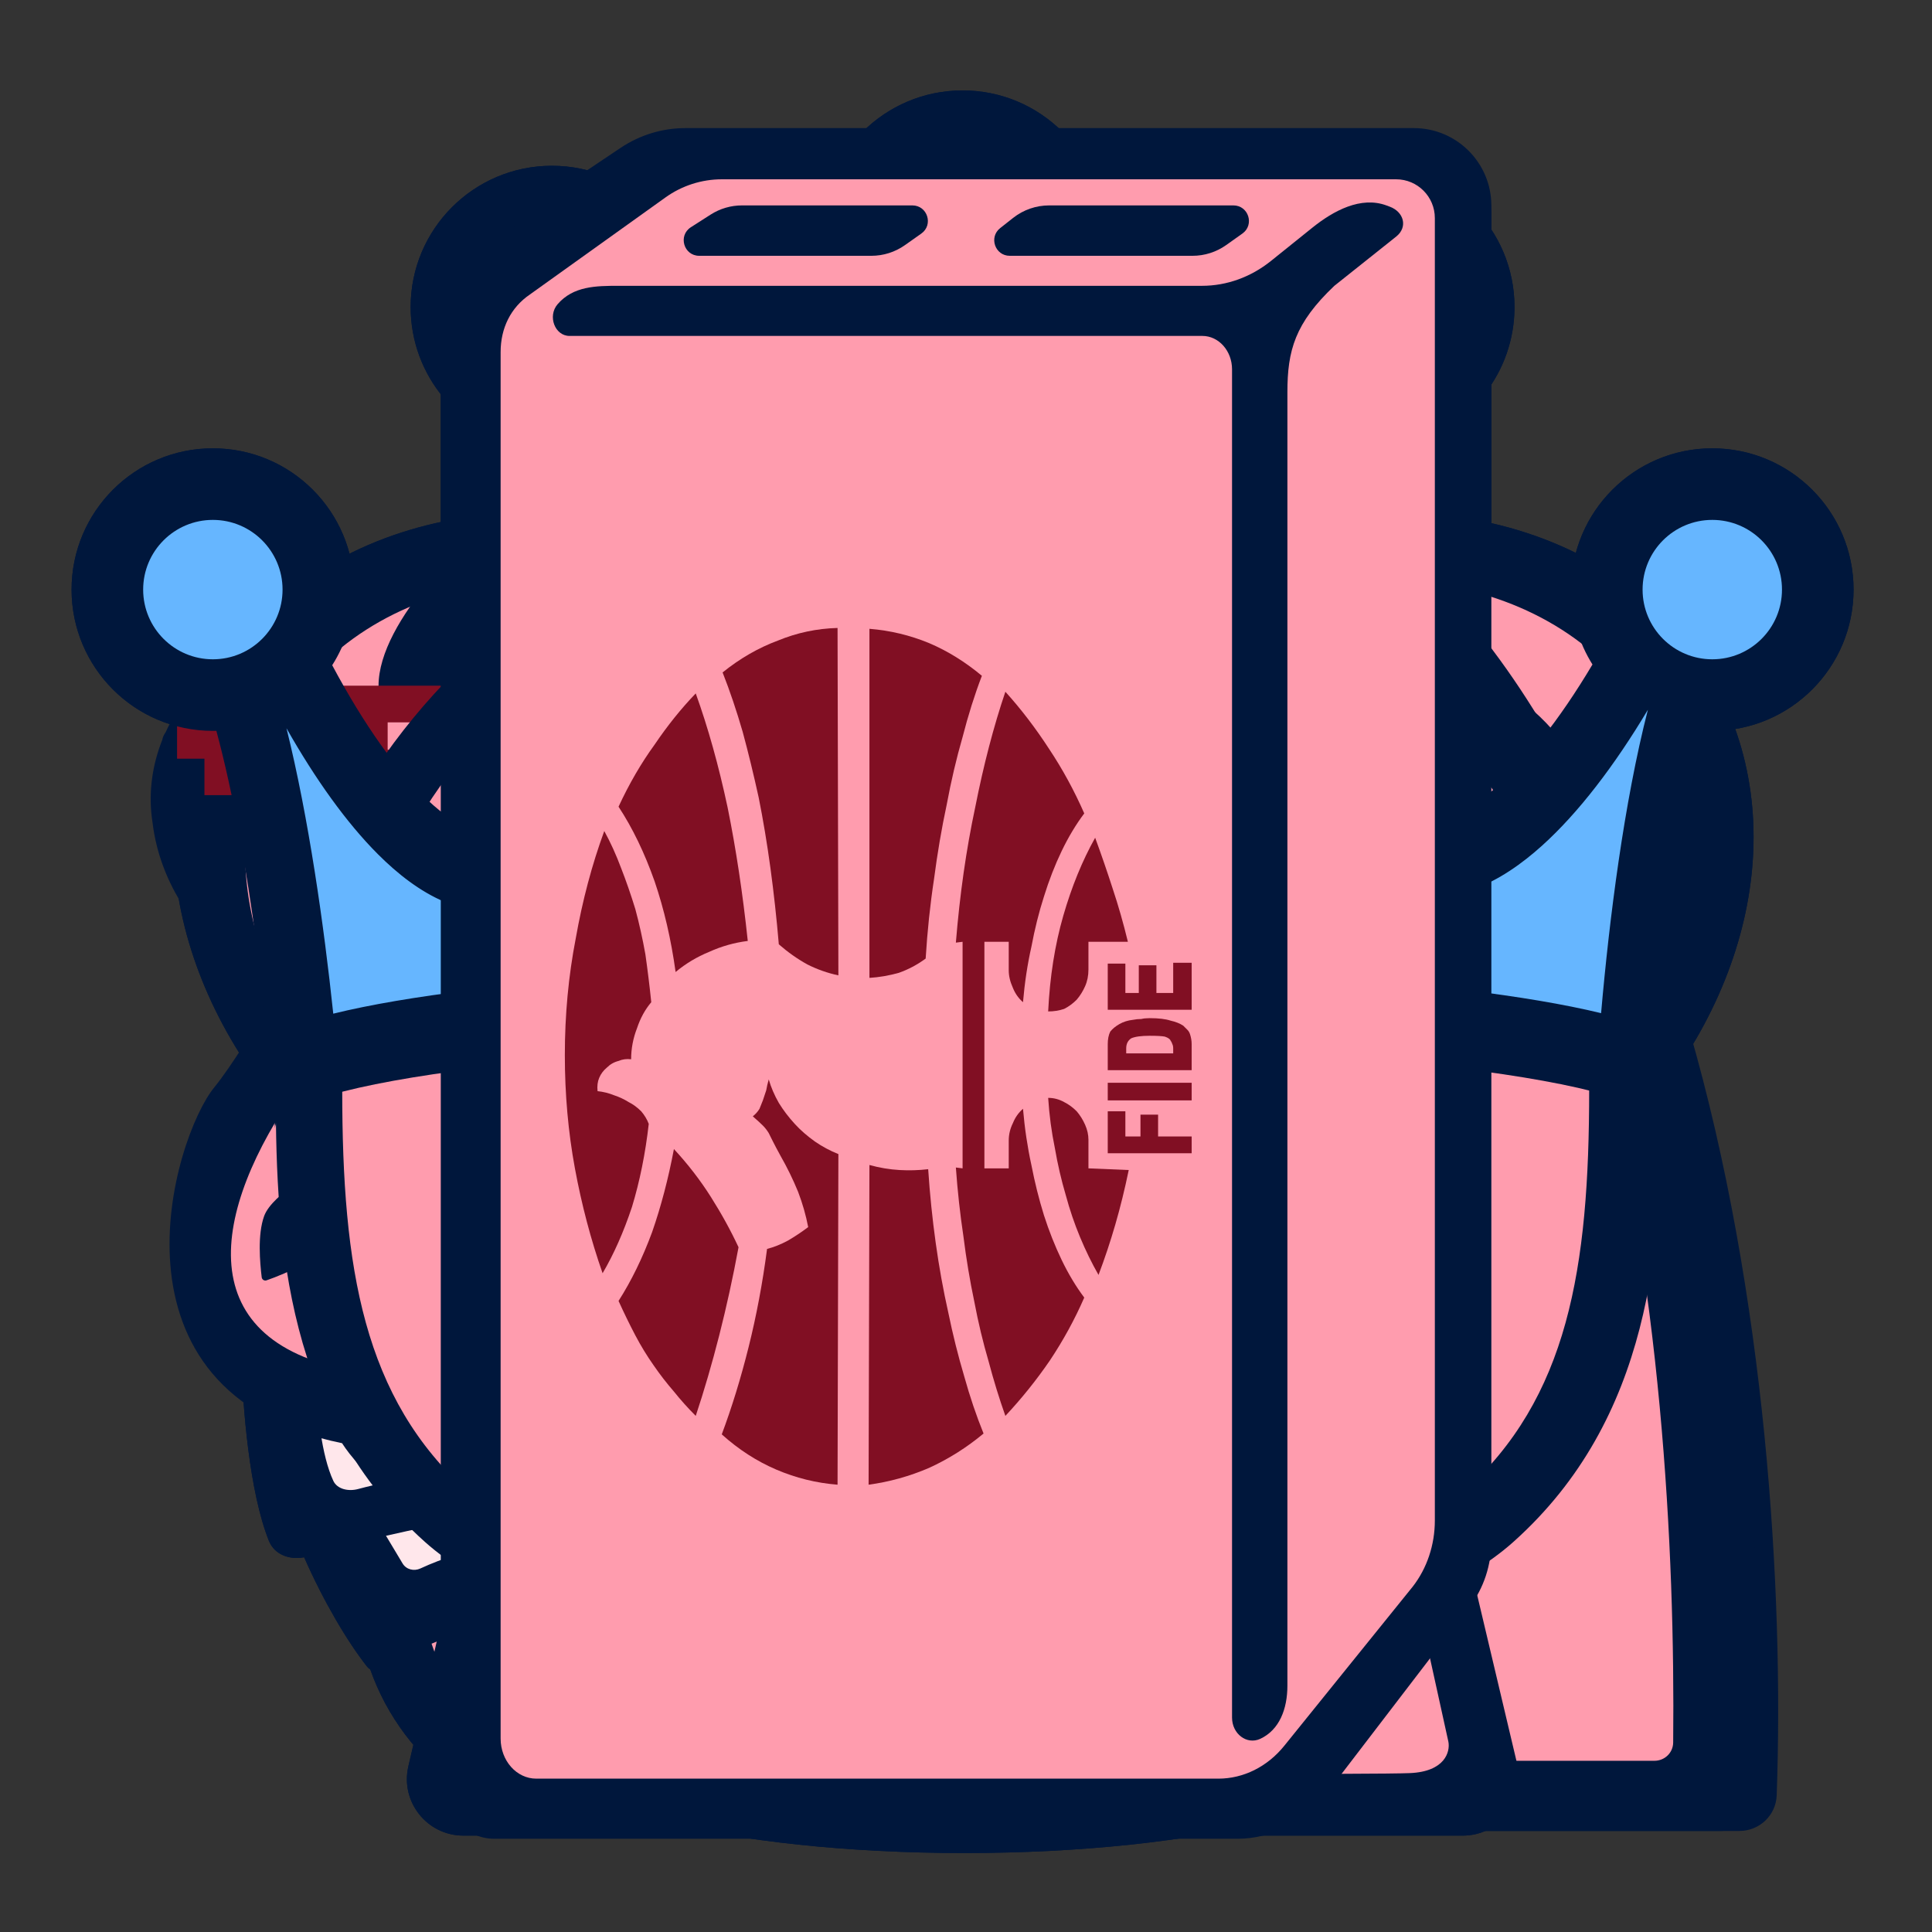 <svg xmlns="http://www.w3.org/2000/svg" width="40" height="40" viewbox="0.0 0.0 512.0 512.0">
  <rect width="100%" height="100%" fill="#333333" stroke="none"/>
  <g id="bb" fill="none" transform="scale(0.078 0.078)">
    <path d="M295 408.707C350.544 393.863 391 348.134 391 294.022C391 215.913 331.178 118.698 284.692 58.192C270.153 39.269 241.847 39.269 227.308 58.192C180.822 118.698 121 215.913 121 294.022C121 347.482 160.487 392.761 215 408.157V419.051C173.423 423.102 143.799 433.132 143.016 444.917H143V463.6C143 479.209 193.592 491.862 256 491.862C318.408 491.862 369 479.209 369 463.6V444.917H368.984C368.189 432.944 337.624 422.782 295 418.862V408.707Z" fill="#00173C" />
    <path d="M341.825 283.347C340.628 296.194 324.285 284.6 324.285 271.7C324.285 213.171 299.69 148.017 277 100.972C306.896 146.325 342.285 213.512 342.285 273.428C342.285 276.776 342.129 280.086 341.825 283.347Z" fill="#FF9CAE" />
    <path d="M164 458.376C164 460.436 165.316 462.281 167.324 462.916C188.02 469.46 220.049 473.659 256 473.659C291.35 473.659 322.909 469.599 343.63 463.242C345.661 462.619 347 460.762 347 458.684V448.455C347 447.444 345.783 446.901 345 447.562C336.209 455.357 299.478 461.204 255.5 461.204C211.522 461.204 174.791 455.357 166 447.562C165.296 446.8 164 447.286 164 448.312V458.376Z" fill="#FF9CAE" />
    <path d="M255 438.211C277.091 438.211 295 436.71 295 434.858V445.396C295 447.248 277.091 448.75 255 448.75C232.909 448.75 215 447.248 215 445.396V434.858C215 436.71 232.909 438.211 255 438.211Z" fill="#FF9CAE" />
    <path fill-rule="evenodd" clip-rule="evenodd" d="M233.225 205.964L223.783 171.918C221.265 171.08 220.285 179.949 220.111 184.489C220.46 186.759 220.845 191.298 219.586 191.298C218.327 191.298 218.362 196.885 218.537 199.679C216.019 202.193 213.291 207.012 212.242 209.107C208.465 209.526 199.478 212.773 195.456 214.345C195.456 215.371 194.337 216.175 193.122 217.046C192.477 217.509 191.805 217.99 191.26 218.535L186.014 223.773C184.379 222.467 183.151 225.64 182.204 228.088L182.098 228.362C181.574 229.712 181.139 230.767 180.768 230.582C179.929 230.163 174.474 239.836 171.851 244.725C172.271 245.563 168.179 258.343 166.081 264.629C161.36 266.375 151.813 269.867 151.393 269.867C151.242 269.867 150.702 269.996 149.984 270.169C148.201 270.597 145.321 271.288 144.574 270.914C143.525 270.391 143 273.533 143 275.628C143 277.042 149.211 277.264 153.573 277.419C155.674 277.494 157.347 277.553 157.688 277.724C158.527 278.143 159.436 276.501 159.786 275.628C160.311 276.327 161.465 277.619 161.884 277.2C162.304 276.781 165.906 277.025 167.654 277.2C167.654 278.597 167.969 281.495 169.228 281.914C168.878 282.263 168.389 283.8 169.228 287.152C170.277 291.342 172.375 295.009 172.375 295.533C172.375 295.952 175.873 299.897 177.621 301.818L178.67 302.342V303.389L183.718 307.779C184.66 308.674 185.161 309.151 184.965 309.151C184.126 309.151 184.615 314.04 184.965 316.484C184.126 316.484 183.566 319.627 183.391 321.198C181.293 323.713 182.517 328.182 183.391 330.103C186.748 330.941 187.938 329.404 188.112 328.531C188.637 327.484 189.686 325.074 189.686 323.817C189.686 322.56 190.735 320.849 191.26 320.151C191.609 318.23 192.519 314.494 193.358 314.913C193.358 314.04 193.568 312.399 194.407 312.818C195.106 313.341 196.715 314.389 197.554 314.389C198.394 314.389 201.052 316.833 202.275 318.056C203.325 318.579 205.947 319.522 208.046 319.103C209.445 319.627 212.452 320.675 213.291 320.675C214.131 320.675 215.04 321.373 215.39 321.722C217.663 321.897 222.419 322.246 223.258 322.246C224.307 322.246 231.126 323.817 232.7 322.246C234.274 320.675 239.519 323.293 239.519 321.722C244.555 320.884 252.808 316.135 256.305 313.865C257.704 313.691 260.187 313.551 258.928 314.389C257.669 315.227 260.852 316.833 262.6 317.532C262.181 320.465 265.922 326.087 267.846 328.531C270.818 330.452 276.134 332.826 273.616 326.96C271.098 321.094 270.119 310.199 269.944 305.485C268.265 305.485 270.294 300.945 271.518 298.675C273.616 297.453 277.603 294.485 276.763 292.39C275.924 290.295 277.463 288.723 278.337 288.199C277.987 286.628 277.498 283.695 278.337 284.533C279.176 285.371 280.086 281.041 280.435 278.771C278.757 277.933 280.086 273.882 280.96 271.962C283.058 272.8 286.73 270.914 288.304 269.867C288.723 267.772 298.62 265.851 303.516 265.153L304.565 260.438L281.484 258.867C281.484 255.934 280.086 253.105 279.386 252.058C282.743 249.544 279.036 242.28 276.763 238.963C277.603 235.611 269.419 227.09 265.223 223.249C263.125 219.897 259.453 216.265 257.879 214.869C255.256 214.694 249.171 213.402 245.814 209.631C242.457 205.86 236.022 205.615 233.225 205.964ZM231.126 240.534C229.448 240.115 225.531 227.09 223.783 220.63C223.783 220.847 222.899 222.93 221.851 225.4L221.85 225.402C220.866 227.721 219.739 230.379 219.061 232.154C220.211 234.067 218.841 238.497 218.019 241.154C217.716 242.133 217.488 242.871 217.488 243.153C217.488 243.425 216.853 244.718 215.985 246.485C213.508 251.53 209.134 260.438 212.242 260.438C215.599 260.438 222.384 261.835 225.356 262.534C230.812 262.115 237.071 259.915 239.519 258.867C237.421 252.931 232.805 240.954 231.126 240.534ZM263.649 271.438C261.551 272.695 258.578 272.311 257.355 271.962C258.613 274.057 257.879 277.724 257.355 279.295C259.033 281.39 259.103 284.708 258.928 286.104C259.977 286.628 262.18 287.885 262.6 288.723C263.02 289.561 263.824 288.025 264.174 287.152C263.754 286.314 263.999 284.358 264.174 283.485C266.272 280.971 267.496 274.406 267.846 271.438C267.321 270.914 265.747 270.181 263.649 271.438ZM194.932 235.297C196.61 233.201 205.423 227.789 209.619 225.345C210.039 228.278 207.696 233.551 206.472 235.82C206.122 237.916 205.108 242.211 203.849 242.63C202.59 243.049 202.625 246.995 202.8 248.915C200.282 252.267 199.653 257.994 199.653 260.438C199.233 260.857 194.232 259.915 191.784 259.391C190.735 259.915 180.244 262.534 181.818 259.915C183.391 257.296 183.916 255.201 183.391 255.201C182.972 255.201 184.615 251.709 185.49 249.963C184.65 249.125 186.189 247.518 187.063 246.82C185.804 244.725 189.336 241.058 191.26 239.487C191.784 238.963 193.253 237.392 194.932 235.297ZM181.818 275.628C183.916 275.454 188.322 275 189.161 274.581C190.211 274.756 192.728 275 194.407 274.581C193.008 276.501 190.315 280.657 190.735 281.914C189.511 284.009 187.378 288.514 188.637 289.771C188.127 290.96 187.319 293.403 188.047 293.922C186.281 292.86 182.977 290.709 183.391 290.295C183.811 289.876 182.867 285.93 182.342 284.009C182.167 282.612 181.922 279.714 182.342 279.295C181.818 278.247 180.978 276.047 181.818 275.628ZM239.519 224.297C243.541 226.916 251.689 232.154 252.109 232.154C252.633 232.154 263.649 242.106 266.272 250.487C267.321 251.01 269.419 253.42 269.419 258.867C269.044 258.867 268.534 258.906 267.983 258.949C266.737 259.045 265.28 259.158 264.698 258.867C263.859 258.448 255.956 259.391 252.109 259.915C251.06 256.248 248.227 248.077 245.29 244.725C245.639 244.201 245.814 242.315 243.716 238.963C241.093 234.773 236.897 225.868 239.519 224.297ZM209.095 273.009C211.893 272.835 217.698 272.8 218.537 274.057C219.936 273.359 223.258 272.381 225.356 274.057C227.455 275.733 237.771 274.057 242.667 273.009C243.017 275.105 243.926 279.19 244.765 278.771C244.241 279.295 244.345 282.438 248.962 290.818C249.136 293.437 249.906 298.675 251.584 298.675C253.263 298.675 251.934 300.77 251.06 301.818C250.011 303.04 247.073 305.694 243.716 306.532C239.519 307.58 233.749 309.151 231.651 310.199C229.972 311.037 222.209 309.85 218.537 309.151L218.012 310.199C215.914 308.453 211.193 305.275 209.095 306.532C207.171 304.786 203.115 301.609 202.276 302.866C201.226 304.437 199.128 298.152 200.177 298.675C201.017 299.094 201.576 291.866 201.751 288.199C203.849 284.358 208.046 276.571 208.046 276.152C208.046 276.071 208.033 275.95 208.017 275.804C207.933 275.013 207.767 273.451 209.095 273.009Z" fill="#FF385C" />
  </g>
  <g id="bk" fill="none" transform="scale(0.078 0.078)">
    <path d="M246.005 34C246.005 29.582 249.586 26 254.005 26H258.005C262.423 26 266.005 29.582 266.005 34V74.001H288.006C292.424 74.001 296.006 77.583 296.006 82.001V86.001C296.006 90.42 292.424 94.002 288.006 94.002H266.005V107.702C288.619 111.375 307.267 126.867 315.405 147.633C369.74 124.044 429.533 137.053 454.419 180.157C476.201 217.885 464.645 267.244 429.508 302.614C432.12 310.146 428.597 318.563 424.566 324.43C423.167 326.467 423.794 329.398 425.885 330.714C433.795 335.694 438.47 342.895 440.761 351.331C441.157 351.433 441.539 351.533 441.908 351.631C445.416 352.568 447.472 355.748 447.375 359.379C446.986 374.015 445.129 396.142 440.02 408.954C438.552 412.634 434.623 414.06 430.783 413.38C425.525 425.288 419.347 435.666 414.123 442.337C413.79 442.761 413.383 443.082 412.933 443.299C404.105 468.187 380.354 486.011 352.44 486.011C337.266 486.011 323.322 480.744 312.336 471.938C303.861 477.414 286.388 483.811 256.861 483.811H254.661C224.976 483.811 207.474 477.345 199.05 471.85C188.048 480.708 174.061 486.011 158.836 486.011C130.856 486.011 107.059 468.103 98.281 443.123C97.948 442.917 97.644 442.65 97.387 442.321C92.162 435.646 85.984 425.265 80.728 413.356C76.847 414.092 72.844 412.676 71.359 408.954C66.25 396.142 64.394 374.015 64.004 359.379C63.907 355.748 65.963 352.568 69.472 351.631C69.887 351.52 70.32 351.407 70.772 351.292C73.068 342.869 77.744 335.679 85.648 330.707C87.739 329.392 88.355 326.467 86.956 324.43C82.933 318.575 79.416 310.181 81.998 302.66C46.825 267.287 35.249 217.901 57.041 180.157C81.903 137.095 141.605 124.07 195.899 147.565C204.139 126.609 223.086 111.038 246.005 107.587V94.002H224.004C219.586 94.002 216.004 90.42 216.004 86.001V82.001C216.004 77.583 219.586 74.001 224.004 74.001H246.005V34Z" fill="#00173C" />
    <path d="M419.745 217.898C421.089 223.714 430.683 226.454 430.945 220.491C431.372 210.742 429.323 201.306 424.491 192.897C414.528 175.559 394.889 166.335 372.304 166.009C369.875 165.974 369.912 169.941 372.265 170.545C389.299 174.912 404.091 185.25 413.038 200.82C416.165 206.261 418.384 212.003 419.745 217.898Z" fill="#FF9CAE" />
    <path d="M255.897 198.004C265.744 184.38 278.659 172.018 294.222 162.019C297.754 159.75 302.373 160.453 305.248 163.513C306.844 165.212 306.436 167.956 304.46 169.194C279.66 184.73 262.689 207.389 255.897 231.005C249.105 207.389 232.135 184.73 207.335 169.194C205.359 167.956 204.95 165.212 206.547 163.513C209.421 160.453 214.04 159.75 217.572 162.019C233.136 172.018 246.051 184.38 255.897 198.004Z" fill="#FF9CAE" />
    <path d="M255.639 285.806C248.102 285.998 239.778 286.296 231.026 286.711C228.209 286.845 226.038 289.236 226.162 292.053L226.343 296.165C226.524 300.257 230.02 303.402 234.111 303.21C241.45 302.865 248.668 302.673 255.639 302.673C262.609 302.673 270.194 302.865 277.533 303.21C281.624 303.402 285.12 300.257 285.301 296.165L285.482 292.053C285.606 289.236 283.434 286.845 280.618 286.711C271.866 286.296 263.175 285.998 255.639 285.806Z" fill="#FFE7EB" />
    <path d="M163.555 302.409L163.021 297.265C162.733 294.487 164.718 291.987 167.492 291.664C178.176 290.419 189.468 289.388 200.72 288.549C203.115 288.37 205.204 290.155 205.412 292.548L205.935 298.569C206.249 302.194 203.571 305.387 199.95 305.741C190.365 306.679 180.906 307.775 171.848 308.946C167.738 309.478 163.982 306.531 163.555 302.409Z" fill="#FFE7EB" />
    <path d="M106.223 314.783C100.162 306.863 113.801 300.859 136.071 296.417C140.404 295.552 144.555 298.47 145.347 302.816L146.157 307.264C146.675 310.107 144.743 312.816 141.889 313.271C132.206 314.815 123.662 316.322 116.801 317.629C112.956 318.362 108.602 317.89 106.223 314.783Z" fill="#FFE7EB" />
    <path d="M348.622 297.265L348.089 302.409C347.662 306.531 343.906 309.478 339.796 308.946C330.738 307.775 321.278 306.679 311.694 305.741C308.073 305.387 305.395 302.194 305.709 298.569L306.232 292.548C306.44 290.155 308.528 288.37 310.924 288.549C322.176 289.388 333.468 290.419 344.152 291.664C346.926 291.987 348.911 294.487 348.622 297.265Z" fill="#FFE7EB" />
    <path d="M405.421 314.783C411.482 306.863 397.843 300.859 375.572 296.417C371.24 295.552 367.089 298.47 366.297 302.816L365.487 307.264C364.969 310.107 366.9 312.816 369.754 313.271C379.438 314.815 387.982 316.322 394.843 317.629C398.687 318.362 403.042 317.89 405.421 314.783Z" fill="#FFE7EB" />
    <path d="M210.16 453.344C182.712 399.544 134.984 405.459 111.587 416.328C109.867 417.127 107.808 416.61 106.846 414.976C106.149 413.792 105.391 412.535 104.594 411.213C103.907 410.072 103.19 408.883 102.457 407.651C117.158 404.274 134.313 401.109 149.253 398.92C160.114 397.328 168.201 387.689 167.304 376.749L165.607 356.05C164.686 344.805 154.668 336.585 143.503 338.213C129.499 340.256 112.954 342.945 98.537 345.57C102.692 341.147 108.37 336.948 115.935 333.107C128.891 328.34 174.97 318.807 255.639 318.807C336.307 318.807 382.753 328.34 395.709 333.107C403.244 336.934 408.886 341.145 413.002 345.6C398.548 342.965 381.932 340.263 367.876 338.213C356.711 336.585 346.693 344.805 345.771 356.05L344.075 376.749C343.178 387.689 351.265 397.328 362.125 398.92C377.135 401.12 394.38 404.304 409.126 407.698C408.274 409.149 407.442 410.54 406.651 411.862L406.65 411.864L406.649 411.866C406 412.951 405.379 413.989 404.798 414.976C403.836 416.61 401.777 417.127 400.057 416.328C376.66 405.459 328.932 399.544 301.484 453.344C300.759 454.765 299.616 455.98 298.15 456.61C290.949 459.7 275.02 464.377 255.639 464.377C236.257 464.377 220.695 459.7 213.494 456.61C212.027 455.98 210.885 454.765 210.16 453.344Z" fill="#FFE7EB" />
    <path d="M88.478 393.075C85.314 386.291 84.165 374.573 83.923 366.822C83.864 364.9 85.136 363.216 87.309 362.72C95.898 360.757 117.186 357.605 133.145 355.614C140.057 354.752 146.26 359.105 146.83 365.06L147.881 376.021C148.436 381.814 143.429 386.919 136.705 387.762C122.588 389.532 105.277 392.504 95.048 395.241C92.425 395.943 89.496 395.258 88.478 393.075Z" fill="#FFE7EB" />
    <path d="M422.901 393.075C426.064 386.291 427.214 374.573 427.455 366.822C427.515 364.9 426.242 363.216 424.07 362.72C415.481 360.757 394.192 357.605 378.234 355.614C371.321 354.752 365.119 359.105 364.548 365.06L363.498 376.021C362.943 381.814 367.949 386.919 374.674 387.762C388.791 389.532 406.101 392.504 416.331 395.241C418.953 395.943 421.883 395.258 422.901 393.075Z" fill="#FFE7EB" />
  </g>
  <g id="bn" fill="none" transform="scale(0.078 0.078)">
    <path fill-rule="evenodd" clip-rule="evenodd" d="M250.789 286.194V317.391C250.789 320.803 250.469 324.207 249.555 327.493C244.339 346.248 229.083 380.587 199.93 400.023C172.092 418.582 166.107 455.015 166.624 477.18C166.742 482.232 171.032 486 176.084 486H461.695C467.013 486 471.408 481.858 471.597 476.543C475.449 368.362 452.541 161.851 331.368 118.845C326.977 117.287 322.291 116.662 317.632 116.662L292.497 115.87L265.321 116.662L243.524 74.279C241.505 71.05 236.016 66.529 230.203 74.279C224.391 82.029 209.214 94.462 202.351 99.709L151.492 71.857C147.455 70.243 139.382 69.435 139.382 79.123C139.382 88.811 140.997 118.68 141.804 132.404C131.921 139.982 113.97 156.648 107.705 172H77.247C67.226 172 57.822 176.166 50.794 183.739C47.865 186.884 45.715 190.554 43.946 194.406C43.499 194.994 43.212 195.661 43.062 196.409C40.495 202.911 39.388 210.008 40.336 217.268L40.559 218.897C41.539 226.338 44.148 233.122 47.768 239.15C48.045 240.03 48.503 240.809 49.195 241.415C56.287 251.949 66.909 259.54 79.064 262.076C72.493 273.227 66.016 283.563 61.882 288.616C50.984 301.937 30.398 369.749 95.788 383.07C105.476 398.005 130.906 414.312 155.125 360.062C158.354 349.971 169.898 327.609 190.242 318.89C215.672 307.991 248.367 289.827 250.789 286.194ZM75.763 339.843C81.003 338.004 90.664 333.959 96.052 326.774C99.54 322.124 95.97 317.49 92.556 314.526C89.962 312.274 86.222 312.289 83.397 314.245C80.154 316.491 76.227 319.716 75.111 322.786C73.312 327.734 74.008 335.192 74.464 339.029C74.539 339.655 75.168 340.052 75.763 339.843ZM156.336 93.932L157.877 119.859L180.314 107.394L156.336 93.932Z" fill="#00173C" />
    <path fill-rule="evenodd" clip-rule="evenodd" d="M233.187 200.834C231.904 198.054 229.635 193.77 227.51 191.494C222.411 186.014 215.588 183 208.311 183H77.023C69.752 183 62.93 186.014 57.831 191.494C55.706 193.77 54.146 196.425 52.863 199.213C52.538 199.638 52.33 200.12 52.221 200.662C50.359 205.366 49.556 210.502 50.244 215.755L50.405 216.933C51.117 222.317 53.009 227.226 55.636 231.588C55.837 232.225 56.169 232.788 56.671 233.227C63.046 242.671 73.352 248.845 84.834 248.845H94.607C108.135 248.845 120.659 242.977 129.878 233.174C129.901 233.152 129.92 233.13 129.94 233.108C129.959 233.086 129.979 233.064 130.002 233.042C134.081 228.674 137.488 223.553 140.022 217.751C140.168 217.51 140.292 217.269 140.386 216.998C140.45 216.847 140.525 216.702 140.6 216.556C140.689 216.385 140.778 216.214 140.849 216.033C142.741 211.262 142.935 206.222 141.876 201.437C141.876 201.411 141.883 201.387 141.891 201.363C141.899 201.339 141.907 201.316 141.907 201.291C141.907 200.661 141.698 200.098 141.405 199.586C140.609 196.988 139.542 194.465 137.881 192.197C137.387 191.538 136.878 190.91 136.345 190.317H149C148.467 190.91 147.949 191.539 147.477 192.19C145.817 194.458 144.75 196.982 143.954 199.579C143.654 200.098 143.444 200.661 143.444 201.291C143.444 201.317 143.452 201.341 143.46 201.365C143.468 201.388 143.475 201.412 143.475 201.437C142.417 206.222 142.618 211.269 144.518 216.069C144.583 216.236 144.664 216.392 144.745 216.549C144.817 216.688 144.889 216.829 144.951 216.977C145.044 217.262 145.175 217.526 145.338 217.774C147.81 223.451 151.14 228.478 155.119 232.787C155.14 232.813 155.161 232.839 155.182 232.865C155.29 232.997 155.392 233.124 155.529 233.24C164.738 243 177.239 248.845 190.736 248.845H200.51C211.99 248.845 222.297 242.671 228.671 233.218C229.173 232.78 229.506 232.216 229.706 231.579C232.325 227.219 234.225 222.31 234.937 216.925L235.098 215.732C235.472 212.891 235.406 210.08 234.97 207.352C254.363 189.768 274.688 190.397 282.722 193.075C288.322 193.074 296.161 191.394 282.722 184.675C269.617 178.122 244.799 192.334 233.187 200.834ZM221.896 202.51C221.345 201.492 220.685 200.446 219.935 199.548C219.801 199.383 219.683 199.205 219.564 199.028C219.407 198.792 219.249 198.556 219.055 198.346C215.732 194.739 211.354 192.755 206.733 192.755H167.155C163.08 192.755 159.264 194.8 156.674 198.367C156.523 198.577 156.412 198.807 156.301 199.038C156.218 199.211 156.134 199.383 156.034 199.548C155.683 200.23 155.167 201.332 154.711 202.51H221.896ZM157.45 219.93C157.854 220.648 158.281 221.343 158.726 222.02H222.844C223.064 221.336 223.261 220.639 223.438 219.93C223.765 218.42 224.407 214.948 224.357 213.136C224.366 212.764 224.369 212.392 224.364 212.021H154.166C154.259 212.395 154.363 212.767 154.479 213.136C154.925 214.527 156.145 217.832 157.45 219.93ZM169.646 233.517C169.025 233.11 168.157 232.383 167.217 231.531H217.476C216.851 232.298 216.256 233.001 215.809 233.517C211.415 237.756 205.702 240.31 199.569 240.31H190.591C182.997 240.31 175.785 237.844 169.646 233.517ZM63.444 202.51H130.629C130.173 201.332 129.656 200.23 129.306 199.548C129.206 199.383 129.122 199.211 129.039 199.039C128.928 198.807 128.817 198.577 128.666 198.367C126.076 194.8 122.26 192.755 118.185 192.755H78.607C73.986 192.755 69.608 194.739 66.285 198.346C66.091 198.556 65.933 198.792 65.776 199.027C65.657 199.205 65.539 199.382 65.405 199.548C64.655 200.446 63.995 201.492 63.444 202.51ZM127.89 219.93C127.486 220.647 127.06 221.343 126.615 222.02H62.496C62.276 221.336 62.079 220.639 61.902 219.93C61.575 218.42 60.933 214.948 60.983 213.136C60.974 212.764 60.971 212.392 60.976 212.021H131.174C131.081 212.395 130.977 212.767 130.861 213.136C130.415 214.527 129.195 217.832 127.89 219.93ZM118.124 231.531H67.864C68.489 232.298 69.084 233.001 69.531 233.517C73.925 237.756 79.638 240.31 85.771 240.31H94.749C102.343 240.31 109.555 237.844 115.694 233.517C116.315 233.11 117.183 232.382 118.124 231.531Z" fill="#FF385C" />
    <path d="M156.336 93.932L157.877 119.859L180.314 107.394L156.336 93.932Z" fill="#FF9CAE" />
    <path d="M124.286 359.868C122.711 362.945 121.571 365.225 120.95 366.81C117.789 372.333 113.582 373.39 108.049 370.136C102.091 366.893 101.386 362.862 106.039 358.033C107.333 357.096 108.384 355.863 109.106 354.438C113.759 344.698 117.706 339.786 121.126 339.786C125.778 339.786 128.317 342.242 128.586 346.977C128.586 348.387 127.188 352.687 124.286 359.868Z" fill="#FF9CAE" />
    <path d="M272.544 271.439C284.564 255.648 290.449 238.105 290.263 218.801C289.569 213.102 286.325 210.304 280.523 210.304C272.637 210.304 269.57 213.195 271.228 218.977C271.756 228.458 270.886 236.261 268.43 242.405C264.472 252.145 260.089 259.43 255.354 264.248C252.722 269.429 254.297 273.201 260.006 275.563C265.446 278.112 269.653 276.796 272.544 271.439Z" fill="#FF9CAE" />
    <path d="M435.453 458C438.031 458 440.185 456.102 440.39 453.533C447.104 369.491 426.2 199.56 326.5 147.5C326.073 147.358 325.552 147.166 324.929 146.938C319.508 144.947 306.439 140.148 281.958 140.685C278.404 140.763 276.198 144.509 277.746 147.709L279.449 151.229C281.025 154.484 284.221 156.573 287.792 157.145C335.213 164.746 415.514 232.633 403.316 452.597C403.157 455.475 405.435 458 408.318 458H435.453Z" fill="#FF9CAE" />
    <path d="M75.763 339.843C81.003 338.005 90.663 333.959 96.052 326.774C99.54 322.124 95.97 317.49 92.556 314.527C89.962 312.274 86.221 312.289 83.397 314.245C80.154 316.491 76.227 319.716 75.111 322.786C73.312 327.734 74.008 335.193 74.464 339.029C74.539 339.655 75.168 340.052 75.763 339.843Z" fill="#FF9CAE" />
  </g>
  <g id="bp" fill="none" transform="scale(0.078 0.078)">
    <path d="M387.927 402.463C386.362 395.236 379.088 389.52 371.636 389.52H348.721L280.437 138.221C279.919 132.533 264.199 131 254.856 131C245.513 131 229.791 132.533 229.267 138.221L160.995 389.52H140.535C133.08 389.52 125.803 395.236 124.258 402.463L108.418 468.751C106.165 478.18 113.313 487.237 123.007 487.237H388.25C397.863 487.237 404.994 478.323 402.884 468.945L387.927 402.463Z" fill="#00173C" />
    <path d="M254.995 449.46C204.958 449.46 164.207 438.938 162.386 425.798C162.904 418.771 168.027 417.536 170.523 417.796C185.04 426.337 217.419 432.289 255.052 432.289C292.678 432.289 325.056 426.342 339.571 417.805C342.264 417.541 347.638 418.771 347.596 425.798C345.797 438.941 305.039 449.46 254.995 449.46Z" fill="#FF9CAE" />
    <path d="M204.735 315.856C224.595 320.754 264.205 325.587 305.457 315.722C308.787 314.926 310.737 311.508 309.84 308.204C308.912 304.785 305.32 302.846 301.89 303.735C269.253 312.194 229.537 307.748 208.255 303.343C204.768 302.621 201.26 304.676 200.329 308.113C199.411 311.503 201.325 315.015 204.735 315.856Z" fill="#FF9CAE" />
    <path d="M237.316 196.44C246.306 197.57 259.957 198.361 272.897 196.547C276.361 196.062 278.459 192.595 277.542 189.219C276.684 186.058 273.486 184.154 270.244 184.624C258.974 186.259 247.384 185.548 239.74 184.517C236.54 184.085 233.411 186.001 232.566 189.118C231.642 192.531 233.808 195.999 237.316 196.44Z" fill="#FF9CAE" />
  </g>
  <g id="bq" fill="none" transform="scale(0.078 0.078)">
    <path d="M255.562 138.54C154.456 138.54 72.202 210.295 72.202 298.49C72.202 337.187 75.26 381.094 111.758 412.455C125.73 424.46 147.068 431.318 164.212 436.831C166.396 437.533 168.498 438.21 170.479 438.864C171.524 439.21 171.999 439.367 173.325 446.322C174.746 453.773 176.691 463.977 187.139 473.09C190.937 476.401 202.491 486.483 256.111 487H256.249H256.386C310.006 486.483 321.561 476.403 325.359 473.09C335.804 463.976 337.752 453.773 339.173 446.322C340.499 439.367 340.977 439.21 342.022 438.864C344.003 438.21 346.102 437.536 348.285 436.831C365.43 431.318 386.768 424.46 400.736 412.455C437.238 381.096 440.296 337.185 440.296 298.49C440.289 210.293 357.42 138.54 255.561 138.54H255.562Z" fill="#00173C" />
    <path d="M179.5 335.215C156.987 335.215 143 345.203 143 361.28C143 379.306 159.716 394.533 179.5 394.533C200.307 394.533 216 381.782 216 364.873C216 347.966 200.308 335.215 179.5 335.215Z" fill="#FF385C" />
    <path d="M331.5 335.216C310.693 335.216 295 347.967 295 364.873C295 381.783 310.692 394.533 331.5 394.533C351.283 394.533 368 379.303 368 361.28C368 345.203 354.014 335.216 331.5 335.216Z" fill="#FF385C" />
    <path d="M256.51 382.331C261.201 382.132 265.41 384.743 266.74 388.671L277.577 420.632C279.173 425.333 276.115 430.276 270.75 431.672C269.79 431.923 268.816 432.043 267.862 432.043C264.206 432.043 260.783 430.295 258.999 427.465C256.939 430.725 252.664 432.615 248.252 431.886C242.753 430.977 239.14 426.332 240.178 421.513L247.071 389.55C247.941 385.523 251.84 382.541 256.51 382.331Z" fill="#FF385C" />
    <path d="M273.691 94.3C285.208 87.899 293 75.61 293 61.5C293 40.789 276.211 24 255.5 24C234.789 24 218 40.789 218 61.5C218 76.582 226.904 89.585 239.742 95.538C234.181 250.789 199.251 182.906 175.073 105.787C180.641 99.244 184 90.764 184 81.5C184 60.789 167.211 44 146.5 44C125.789 44 109 60.789 109 81.5C109 99.829 122.15 115.087 139.53 118.353C161.763 248.256 121.897 239.752 88.18 176.575C91.865 170.771 94 163.885 94 156.5C94 135.789 77.211 119 56.5 119C35.789 119 19 135.789 19 156.5C19 177.211 35.789 194 56.5 194C56.811 194 57.121 193.996 57.431 193.989C66.478 227.486 71.45 275.094 73 299.5C73 287.031 155.38 276.923 257 276.923C358.62 276.923 441 287.031 441 299.5C442.033 275.097 446.088 227.495 454.746 193.999C475.344 193.867 492 177.128 492 156.5C492 135.789 475.211 119 454.5 119C433.789 119 417 135.789 417 156.5C417 163.802 419.087 170.617 422.697 176.38C387.279 235.889 346.878 241.191 374.33 117.698C390.273 113.38 402 98.809 402 81.5C402 60.789 385.211 44 364.5 44C343.789 44 327 60.789 327 81.5C327 92.357 331.614 102.136 338.987 108.984C314.236 186.392 279.037 252.476 273.691 94.3Z" fill="#00173C" />
    <path d="M255.5 80C265.717 80 274 71.717 274 61.5C274 51.283 265.717 43 255.5 43C245.283 43 237 51.283 237 61.5C237 71.717 245.283 80 255.5 80Z" fill="#FF9CAE" />
    <path d="M165 81.5C165 91.717 156.717 100 146.5 100C136.283 100 128 91.717 128 81.5C128 71.283 136.283 63 146.5 63C156.717 63 165 71.283 165 81.5Z" fill="#FF9CAE" />
    <path d="M364.5 100C374.717 100 383 91.717 383 81.5C383 71.283 374.717 63 364.5 63C354.283 63 346 71.283 346 81.5C346 91.717 354.283 100 364.5 100Z" fill="#FF9CAE" />
    <path d="M473 156.5C473 166.717 464.717 175 454.5 175C444.283 175 436 166.717 436 156.5C436 146.283 444.283 138 454.5 138C464.717 138 473 146.283 473 156.5Z" fill="#FF9CAE" />
    <path d="M75 156.5C75 166.717 66.717 175 56.5 175C46.283 175 38 166.717 38 156.5C38 146.283 46.283 138 56.5 138C66.717 138 75 146.283 75 156.5Z" fill="#FF9CAE" />
    <path d="M424.988 268.927C427.165 243.943 431.082 213.034 437.407 188.393C428.561 203.226 418.961 215.763 409.338 224.442C403.91 229.337 397.809 233.611 391.254 235.993C384.609 238.408 376.439 239.206 368.382 235.122C352.003 226.822 347.877 205.623 347.339 188.153C346.769 169.658 349.731 145.113 356.553 114.064C350.291 133.849 343.188 153.543 335.83 169.56C331.911 178.091 327.673 186.123 323.167 192.714C318.991 198.823 313.088 205.954 305.325 209.541C301.088 211.499 295.97 212.542 290.446 211.325C284.916 210.107 280.391 206.934 276.914 203.114C270.529 196.101 266.812 186.005 264.298 176.082C260.781 162.205 258.252 128.761 256.728 103.254C255.208 128.152 252.717 161.156 249.261 174.73C246.783 184.463 243.099 194.476 236.712 201.413C233.223 205.202 228.68 208.33 223.14 209.477C217.618 210.62 212.536 209.5 208.365 207.51C200.724 203.865 194.934 196.76 190.846 190.702C186.43 184.16 182.279 176.203 178.441 167.761C170.74 150.823 164.423 134.94 158 114.064C164.216 149.15 164.918 172.384 163.601 192.348C162.943 202.321 161.33 211.626 158.182 219.518C154.969 227.572 149.633 235.321 141.311 239.336C133.001 243.346 124.698 242.191 118.042 239.397C111.515 236.657 105.553 231.978 100.325 226.749C91.963 218.385 83.711 206.826 76.043 193.303C81.953 217.116 85.995 245.731 88.459 269.063C98.319 266.635 110.78 264.556 124.995 262.811C159.1 258.627 205.763 256.083 257 256.083C308.237 256.083 354.9 258.627 389.005 262.811C402.956 264.523 415.217 266.557 424.988 268.927Z" fill="#FF9CAE" />
  </g>
  <g id="br" fill="none" transform="scale(0.078 0.078)">
    <path d="M328.469 486.071H131.179C123.348 486.071 117 478.927 117 470.114V81.292C117 75.041 119.925 69.253 124.698 66.056L164.771 39.22C169.853 35.817 175.831 34 181.948 34H375.279C386.645 34 395.859 43.214 395.859 54.58V407.05C395.859 413.422 393.826 419.583 390.129 424.41L352.339 473.759C346.353 481.576 337.639 486.071 328.469 486.071Z" fill="#00173C" />
    <path d="M208.899 296.317C207.265 294.535 205.855 292.679 204.667 290.749C203.479 288.67 202.588 286.591 201.994 284.513C201.697 285.552 201.474 286.517 201.326 287.408L200.435 290.081L199.544 292.308C199.099 293.051 198.505 293.719 197.762 294.313C198.95 295.352 199.841 296.169 200.435 296.763C201.029 297.357 201.549 298.025 201.994 298.767L203.108 300.995C203.553 301.886 204.221 303.148 205.112 304.781C206.894 307.899 208.453 311.092 209.79 314.359C210.978 317.477 211.868 320.595 212.462 323.713C210.681 325.05 208.899 326.238 207.117 327.277C205.187 328.316 203.33 329.059 201.549 329.504C200.361 338.562 198.727 347.249 196.649 355.564C194.57 363.879 192.194 371.601 189.521 378.728C193.976 382.737 198.801 385.855 203.999 388.083C209.196 390.31 214.615 391.646 220.258 392.092L220.481 304.336C218.253 303.445 216.175 302.331 214.244 300.995C212.165 299.51 210.384 297.951 208.899 296.317Z" fill="#FF385C" />
    <path d="M188.853 352.446C190.783 344.873 192.491 337.077 193.976 329.059C191.897 324.604 189.447 320.15 186.626 315.695C183.804 311.24 180.538 307.008 176.825 302.999C175.34 310.869 173.41 318.219 171.034 325.05C168.51 331.88 165.54 337.968 162.125 343.314C163.61 346.58 165.095 349.624 166.58 352.446C168.065 355.267 169.698 357.94 171.48 360.464C173.113 362.84 174.895 365.141 176.825 367.369C178.607 369.596 180.537 371.749 182.616 373.828C184.844 367.146 186.922 360.019 188.853 352.446Z" fill="#FF385C" />
    <path d="M285.964 259.789C286.558 258.453 286.855 256.968 286.855 255.335V247.985H297.323C296.135 243.084 294.799 238.407 293.314 233.952C291.829 229.349 290.27 224.82 288.637 220.366C285.221 226.454 282.4 233.359 280.173 241.08C277.946 248.801 276.609 257.265 276.164 266.471C277.648 266.471 279.059 266.249 280.396 265.803C281.583 265.209 282.697 264.392 283.737 263.353C284.628 262.314 285.37 261.126 285.964 259.789Z" fill="#FF385C" />
    <path d="M280.396 290.526C279.059 289.784 277.648 289.413 276.164 289.413C276.461 294.016 277.055 298.47 277.946 302.777C278.688 307.083 279.653 311.24 280.841 315.25C281.88 319.11 283.143 322.822 284.628 326.386C286.112 329.95 287.746 333.291 289.528 336.409C291.161 332.103 292.646 327.648 293.982 323.045C295.319 318.442 296.506 313.616 297.546 308.568L286.855 308.122V300.549C286.855 299.213 286.558 297.876 285.964 296.54C285.37 295.204 284.628 294.016 283.737 292.976C282.697 291.937 281.583 291.12 280.396 290.526Z" fill="#FF385C" />
    <path d="M266.809 260.235C267.403 261.72 268.294 262.982 269.482 264.021C269.927 258.824 270.67 253.924 271.709 249.321C272.6 244.569 273.714 240.115 275.05 235.957C276.386 231.651 277.946 227.642 279.727 223.93C281.509 220.217 283.514 216.876 285.741 213.907C283.068 207.819 279.95 202.102 276.386 196.756C272.823 191.262 268.962 186.214 264.804 181.611C261.686 190.817 259.013 201.062 256.786 212.348C254.41 223.484 252.703 235.437 251.663 248.207L253.445 247.985V308.122L251.663 307.899C252.109 314.136 252.777 320.224 253.668 326.163C254.41 332.103 255.375 337.894 256.563 343.536C257.603 349.031 258.865 354.302 260.35 359.35C261.686 364.399 263.171 369.225 264.804 373.828C269.11 369.225 273.045 364.325 276.609 359.128C280.173 353.782 283.217 348.214 285.741 342.423C283.514 339.453 281.509 336.112 279.727 332.4C277.946 328.688 276.386 324.753 275.05 320.595C273.714 316.289 272.6 311.834 271.709 307.231C270.67 302.48 269.927 297.505 269.482 292.308C268.294 293.348 267.403 294.61 266.809 296.095C266.066 297.579 265.695 299.139 265.695 300.772V308.122H259.236V247.985H265.695V255.557C265.695 257.042 266.066 258.601 266.809 260.235Z" fill="#FF385C" />
    <path d="M186.18 250.657C189.447 249.172 192.862 248.207 196.426 247.762C195.089 235.14 193.308 223.336 191.08 212.348C188.704 201.211 185.883 191.114 182.616 182.056C178.756 186.065 175.118 190.594 171.703 195.643C168.139 200.543 164.946 206.037 162.125 212.125C165.837 217.767 169.03 224.375 171.703 231.948C174.227 239.372 176.083 247.391 177.271 256.003C179.944 253.776 182.913 251.994 186.18 250.657Z" fill="#FF385C" />
    <path d="M161.011 288.744C159.527 288.151 158.042 287.779 156.557 287.631C156.408 286.294 156.557 285.107 157.002 284.067C157.448 283.028 158.116 282.137 159.007 281.394C159.898 280.503 160.937 279.909 162.125 279.612C163.164 279.167 164.278 279.019 165.466 279.167C165.466 276.346 165.986 273.599 167.025 270.926C167.916 268.253 169.178 265.952 170.812 264.021C170.366 259.715 169.846 255.483 169.253 251.326C168.51 247.168 167.619 243.159 166.58 239.298C165.392 235.437 164.13 231.799 162.793 228.384C161.457 224.82 159.972 221.554 158.339 218.584C155.072 227.493 152.548 236.996 150.766 247.094C148.835 257.042 147.87 267.362 147.87 278.053C147.87 288.448 148.761 298.47 150.543 308.122C152.325 317.774 154.775 327.054 157.893 335.964C160.863 330.915 163.461 325.05 165.689 318.368C167.768 311.537 169.253 304.187 170.143 296.317C169.698 295.129 169.03 294.016 168.139 292.976C167.099 291.937 165.986 291.12 164.798 290.526C163.61 289.784 162.348 289.19 161.011 288.744Z" fill="#FF385C" />
    <path d="M212.24 253.998C214.912 255.335 217.659 256.3 220.481 256.894L220.258 164.683C214.764 164.831 209.493 165.945 204.444 168.024C199.247 169.954 194.347 172.776 189.744 176.488C191.674 181.388 193.456 186.659 195.089 192.302C196.574 197.796 197.985 203.587 199.321 209.675C200.509 215.614 201.549 221.851 202.44 228.384C203.33 234.918 204.073 241.674 204.667 248.653C207.043 250.732 209.567 252.513 212.24 253.998Z" fill="#FF385C" />
    <path d="M228.722 164.906V257.562C231.246 257.414 233.845 256.968 236.517 256.226C239.042 255.335 241.418 254.073 243.645 252.439C244.09 245.163 244.833 238.11 245.872 231.28C246.763 224.449 247.877 217.916 249.213 211.679C250.401 205.294 251.812 199.281 253.445 193.638C254.93 187.847 256.638 182.427 258.568 177.379C254.113 173.666 249.436 170.771 244.536 168.692C239.487 166.613 234.216 165.351 228.722 164.906Z" fill="#FF385C" />
    <path d="M246.318 327.945C245.427 321.56 244.759 315.027 244.313 308.345C241.789 308.642 239.264 308.716 236.74 308.568C234.067 308.419 231.395 307.974 228.722 307.231L228.499 392.092C233.993 391.35 239.339 389.865 244.536 387.637C249.733 385.262 254.559 382.218 259.013 378.505C257.083 373.754 255.375 368.705 253.891 363.36C252.257 357.866 250.846 352.223 249.659 346.432C248.322 340.492 247.209 334.33 246.318 327.945Z" fill="#FF385C" />
    <path d="M291.978 292.976V304.113H314.251V299.658H305.342V293.867H300.664V299.658H296.655V292.976H291.978Z" fill="#FF385C" />
    <path d="M291.978 285.403V290.081H314.251V285.403H291.978Z" fill="#FF385C" />
    <path fill-rule="evenodd" clip-rule="evenodd" d="M291.978 275.158V282.062H314.251V275.158C314.251 274.267 314.102 273.376 313.805 272.485C313.657 272.04 313.434 271.668 313.137 271.371L312.023 270.258C311.133 269.664 310.019 269.218 308.682 268.921C307.346 268.476 305.49 268.253 303.114 268.253C302.223 268.253 301.481 268.327 300.887 268.476C300.144 268.476 299.402 268.55 298.66 268.699C297.323 268.847 296.135 269.218 295.096 269.812C294.056 270.406 293.24 271.074 292.646 271.817C292.2 272.708 291.978 273.821 291.978 275.158ZM309.351 277.608H296.878L296.878 276.271C296.878 275.084 297.323 274.193 298.214 273.599C299.254 273.153 300.887 272.93 303.114 272.93C305.045 272.93 306.381 273.005 307.123 273.153C308.014 273.45 308.534 273.821 308.683 274.267C308.831 274.415 308.98 274.712 309.128 275.158C309.277 275.455 309.351 275.826 309.351 276.271V277.608Z" fill="#FF385C" />
    <path d="M291.978 253.776V266.026H314.251V253.553H309.351V261.571H304.896V254.221H300.219V261.571H296.655V253.776H291.978Z" fill="#FF385C" />
    <path d="M323.709 84.215H144.608C140.577 84.215 132.255 82.046 135.059 78.903C139.043 74.438 145.102 74.467 150.886 74.496C151.342 74.498 151.795 74.5 152.246 74.5H320.483C327.281 74.5 335.79 74.411 341.322 70.122L366.5 51C371.074 47.454 379.54 42.156 384.026 45.833C386 47.5 378.149 53.995 374.753 56.793L352 75.5C343.871 82.196 343.5 91.731 343.5 102.809V443.161C343.5 449.334 342.745 459.465 337.488 461.82C333.791 463.476 333.5 456.314 333.5 451.972V98.382C333.5 90.413 328.213 84.215 323.709 84.215Z" fill="#FF9CAE" />
    <path d="M185.159 49.06L179.906 51.903C176.44 53.779 178.011 58.319 182.127 58.319H227.854C231.046 58.319 234.159 57.483 236.766 55.926L241.118 53.328C244.401 51.367 242.76 47 238.742 47H193.487C190.535 47 187.645 47.715 185.159 49.06Z" fill="#FF9CAE" />
    <path d="M268.684 49.801L265.232 52.1C262.161 54.146 263.872 58.319 267.781 58.319H316.33C319.536 58.319 322.662 57.476 325.276 55.906L329.579 53.322C332.851 51.357 331.207 47 327.194 47H278.244C274.775 47 271.408 47.987 268.684 49.801Z" fill="#FF9CAE" />
  </g>
  <g id="wb" fill="none" transform="scale(0.078 0.078)">
    <path d="M391 294.022C391 348.134 350.544 393.863 295 408.707V418.862C337.624 422.782 368.188 432.944 368.984 444.917H369V463.599C369 479.209 318.408 491.862 256 491.862C193.592 491.862 143 479.209 143 463.599V444.917H143.016C143.799 433.132 173.423 423.102 215 419.051V408.157C160.487 392.761 121 347.482 121 294.022C121 215.913 180.822 118.698 227.308 58.192C241.847 39.269 270.153 39.269 284.692 58.192C331.178 118.698 391 215.913 391 294.022Z" fill="#00173C" />
    <path d="M372 286.039C372 339.419 331.04 383.824 277 393.095V448.197C286.338 447.681 292.941 446.845 294.595 445.875H295V428.399C325.759 431.178 347 437.101 347 443.959C347 453.483 306.034 461.204 255.5 461.204C204.966 461.204 164 453.483 164 443.959C164 437.176 184.781 431.307 215 428.491V445.875H215.405C217 446.81 223.192 447.62 232 448.14V392.542C179.451 382.17 140 338.427 140 286.039C140 213.368 193.873 131.141 234.171 80.816C245.36 66.844 266.64 66.844 277.829 80.816C318.127 131.141 372 213.368 372 286.039Z" fill="#FF9CAE" />
    <path d="M341.825 283.347C340.628 296.194 324.285 284.6 324.285 271.7C324.285 213.171 299.69 148.017 277 100.972C306.896 146.325 342.285 213.512 342.285 273.428C342.285 276.776 342.129 280.086 341.825 283.347Z" fill="#00173C" />
    <path fill-rule="evenodd" clip-rule="evenodd" d="M238.225 205.964L228.783 171.918C226.265 171.08 225.285 179.949 225.111 184.489C225.46 186.759 225.845 191.298 224.586 191.298C223.327 191.298 223.362 196.885 223.537 199.679C221.019 202.193 218.291 207.012 217.242 209.107C213.465 209.526 204.478 212.773 200.456 214.345C200.456 215.371 199.337 216.175 198.122 217.046C197.477 217.509 196.805 217.99 196.26 218.535L191.014 223.773C189.379 222.467 188.151 225.64 187.204 228.088L187.098 228.362C186.574 229.712 186.139 230.767 185.768 230.582C184.929 230.163 179.474 239.836 176.851 244.725C177.271 245.563 173.179 258.343 171.081 264.629C166.36 266.375 156.813 269.867 156.393 269.867C156.242 269.867 155.702 269.996 154.984 270.169C153.201 270.597 150.321 271.288 149.574 270.914C148.525 270.391 148 273.533 148 275.628C148 277.042 154.211 277.264 158.573 277.419C160.674 277.494 162.347 277.553 162.688 277.724C163.527 278.143 164.436 276.501 164.786 275.628C165.311 276.327 166.465 277.619 166.884 277.2C167.304 276.781 170.906 277.025 172.654 277.2C172.654 278.597 172.969 281.495 174.228 281.914C173.878 282.263 173.389 283.8 174.228 287.152C175.277 291.342 177.375 295.009 177.375 295.533C177.375 295.952 180.873 299.897 182.621 301.818L183.67 302.342V303.389L188.718 307.779C189.66 308.674 190.161 309.151 189.965 309.151C189.126 309.151 189.615 314.04 189.965 316.484C189.126 316.484 188.566 319.627 188.391 321.198C186.293 323.713 187.517 328.182 188.391 330.103C191.748 330.941 192.938 329.404 193.112 328.531C193.637 327.484 194.686 325.074 194.686 323.817C194.686 322.56 195.735 320.849 196.26 320.151C196.609 318.23 197.519 314.494 198.358 314.913C198.358 314.04 198.568 312.399 199.407 312.818C200.106 313.341 201.715 314.389 202.554 314.389C203.394 314.389 206.052 316.833 207.275 318.056C208.325 318.579 210.947 319.522 213.046 319.103C214.445 319.627 217.452 320.675 218.291 320.675C219.131 320.675 220.04 321.373 220.39 321.722C222.663 321.897 227.419 322.246 228.258 322.246C229.307 322.246 236.126 323.817 237.7 322.246C239.274 320.675 244.519 323.293 244.519 321.722C249.555 320.884 257.808 316.135 261.305 313.865C262.704 313.691 265.187 313.551 263.928 314.389C262.669 315.227 265.852 316.833 267.6 317.532C267.181 320.465 270.922 326.087 272.846 328.531C275.818 330.452 281.134 332.826 278.616 326.96C276.098 321.094 275.119 310.199 274.944 305.485C273.265 305.485 275.294 300.945 276.518 298.675C278.616 297.453 282.603 294.485 281.763 292.39C280.924 290.295 282.463 288.723 283.337 288.199C282.987 286.628 282.498 283.695 283.337 284.533C284.176 285.371 285.086 281.041 285.435 278.771C283.757 277.933 285.086 273.882 285.96 271.962C288.058 272.8 291.73 270.914 293.304 269.867C293.723 267.772 303.62 265.851 308.516 265.153L309.565 260.438L286.484 258.867C286.484 255.934 285.086 253.105 284.386 252.058C287.743 249.544 284.036 242.28 281.763 238.963C282.603 235.611 274.419 227.09 270.223 223.249C268.125 219.897 264.453 216.265 262.879 214.869C260.256 214.694 254.171 213.402 250.814 209.631C247.457 205.86 241.022 205.615 238.225 205.964ZM236.126 240.534C234.448 240.115 230.531 227.09 228.783 220.63C228.783 220.847 227.899 222.93 226.851 225.4L226.85 225.402C225.866 227.721 224.739 230.379 224.061 232.154C225.211 234.067 223.841 238.497 223.019 241.154C222.716 242.133 222.488 242.871 222.488 243.153C222.488 243.425 221.853 244.718 220.985 246.485C218.508 251.53 214.134 260.438 217.242 260.438C220.599 260.438 227.384 261.835 230.356 262.534C235.812 262.115 242.071 259.915 244.519 258.867C242.421 252.931 237.805 240.954 236.126 240.534ZM268.649 271.438C266.551 272.695 263.578 272.311 262.355 271.962C263.613 274.057 262.879 277.724 262.355 279.295C264.033 281.39 264.103 284.708 263.928 286.104C264.977 286.628 267.18 287.885 267.6 288.723C268.02 289.561 268.824 288.025 269.174 287.152C268.754 286.314 268.999 284.358 269.174 283.485C271.272 280.971 272.496 274.406 272.846 271.438C272.321 270.914 270.747 270.181 268.649 271.438ZM199.932 235.297C201.61 233.201 210.423 227.789 214.619 225.345C215.039 228.278 212.696 233.551 211.472 235.82C211.122 237.916 210.108 242.211 208.849 242.63C207.59 243.049 207.625 246.995 207.8 248.915C205.282 252.267 204.653 257.994 204.653 260.438C204.233 260.857 199.232 259.915 196.784 259.391C195.735 259.915 185.244 262.534 186.818 259.915C188.391 257.296 188.916 255.201 188.391 255.201C187.972 255.201 189.615 251.709 190.49 249.963C189.65 249.125 191.189 247.518 192.063 246.82C190.804 244.725 194.336 241.058 196.26 239.487C196.784 238.963 198.253 237.392 199.932 235.297ZM186.818 275.628C188.916 275.454 193.322 275 194.161 274.581C195.211 274.756 197.728 275 199.407 274.581C198.008 276.501 195.315 280.657 195.735 281.914C194.511 284.009 192.378 288.514 193.637 289.771C193.127 290.96 192.319 293.403 193.047 293.922C191.281 292.86 187.977 290.709 188.391 290.295C188.811 289.876 187.867 285.93 187.342 284.009C187.167 282.612 186.922 279.714 187.342 279.295C186.818 278.247 185.978 276.047 186.818 275.628ZM244.519 224.297C248.541 226.916 256.689 232.154 257.109 232.154C257.633 232.154 268.649 242.106 271.272 250.487C272.321 251.01 274.419 253.42 274.419 258.867C274.044 258.867 273.534 258.906 272.983 258.949C271.737 259.045 270.28 259.158 269.698 258.867C268.859 258.448 260.956 259.391 257.109 259.915C256.06 256.248 253.227 248.077 250.29 244.725C250.639 244.201 250.814 242.315 248.716 238.963C246.093 234.773 241.897 225.868 244.519 224.297ZM214.095 273.009C216.893 272.835 222.698 272.8 223.537 274.057C224.936 273.359 228.258 272.381 230.356 274.057C232.455 275.733 242.771 274.057 247.667 273.009C248.017 275.105 248.926 279.19 249.765 278.771C249.241 279.295 249.345 282.438 253.962 290.818C254.136 293.437 254.906 298.675 256.584 298.675C258.263 298.675 256.934 300.77 256.06 301.818C255.011 303.04 252.073 305.694 248.716 306.532C244.519 307.58 238.749 309.151 236.651 310.199C234.972 311.037 227.209 309.85 223.537 309.151L223.012 310.199C220.914 308.453 216.193 305.275 214.095 306.532C212.171 304.786 208.115 301.609 207.276 302.866C206.226 304.437 204.128 298.152 205.177 298.675C206.017 299.094 206.576 291.866 206.751 288.199C208.849 284.358 213.046 276.571 213.046 276.152C213.046 276.071 213.033 275.95 213.017 275.804C212.933 275.013 212.767 273.451 214.095 273.009Z" fill="#810F23" />
  </g>
  <g id="wk" fill="none" transform="scale(0.078 0.078)">
    <path d="M246.005 34C246.005 29.582 249.586 26 254.005 26H258.005C262.423 26 266.005 29.582 266.005 34V74.001H288.006C292.424 74.001 296.006 77.583 296.006 82.001V86.001C296.006 90.42 292.424 94.002 288.006 94.002H266.005V107.702C288.619 111.375 307.267 126.867 315.405 147.633C369.74 124.044 429.533 137.053 454.419 180.157C476.201 217.885 464.645 267.244 429.508 302.614C432.12 310.146 428.597 318.563 424.566 324.43C423.167 326.467 423.794 329.398 425.885 330.714C433.795 335.694 438.47 342.895 440.761 351.331C441.157 351.433 441.539 351.533 441.908 351.631C445.416 352.568 447.472 355.748 447.375 359.379C446.986 374.015 445.129 396.142 440.02 408.954C438.552 412.634 434.623 414.06 430.783 413.38C425.525 425.288 419.347 435.666 414.123 442.337C413.79 442.761 413.383 443.082 412.933 443.299C404.106 468.187 380.354 486.011 352.44 486.011C337.266 486.011 323.322 480.744 312.336 471.938C303.861 477.414 286.388 483.811 256.861 483.811H254.661C224.976 483.811 207.474 477.345 199.05 471.85C188.048 480.708 174.061 486.011 158.836 486.011C130.856 486.011 107.059 468.103 98.281 443.123C97.947 442.917 97.644 442.65 97.387 442.321C92.162 435.646 85.984 425.265 80.728 413.356C76.847 414.092 72.844 412.676 71.359 408.954C66.25 396.142 64.394 374.015 64.004 359.379C63.907 355.748 65.963 352.568 69.472 351.631C69.887 351.52 70.32 351.407 70.772 351.292C73.068 342.869 77.744 335.679 85.648 330.707C87.739 329.392 88.355 326.467 86.956 324.43C82.933 318.575 79.416 310.181 81.998 302.66C46.825 267.287 35.249 217.901 57.041 180.157C81.903 137.095 141.605 124.069 195.899 147.565C204.139 126.609 223.086 111.038 246.005 107.587V94.002H224.004C219.586 94.002 216.004 90.42 216.004 86.001V82.001C216.004 77.583 219.586 74.001 224.004 74.001H246.005V34Z" fill="#00173C" />
    <path d="M255.639 285.806C248.102 285.998 239.778 286.296 231.026 286.711C228.21 286.845 226.038 289.236 226.162 292.053L226.344 296.165C226.524 300.257 230.02 303.402 234.111 303.21C241.45 302.865 248.668 302.673 255.639 302.673C262.61 302.673 270.195 302.865 277.533 303.21C281.624 303.402 285.121 300.257 285.301 296.165L285.482 292.053C285.606 289.236 283.435 286.845 280.618 286.711C271.866 286.296 263.175 285.998 255.639 285.806Z" fill="#FFE7EB" />
    <path d="M163.555 302.409L163.022 297.265C162.734 294.488 164.719 291.987 167.492 291.664C178.176 290.419 189.468 289.388 200.72 288.549C203.116 288.37 205.204 290.155 205.412 292.548L205.935 298.569C206.25 302.194 203.571 305.387 199.95 305.741C190.366 306.679 180.906 307.775 171.848 308.946C167.738 309.478 163.983 306.531 163.555 302.409Z" fill="#FFE7EB" />
    <path d="M106.224 314.783C100.162 306.863 113.801 300.859 136.072 296.417C140.405 295.552 144.555 298.47 145.347 302.816L146.157 307.264C146.675 310.107 144.744 312.816 141.89 313.271C132.206 314.815 123.662 316.322 116.801 317.63C112.957 318.362 108.602 317.89 106.224 314.783Z" fill="#FFE7EB" />
    <path d="M348.623 297.265L348.089 302.409C347.662 306.531 343.907 309.478 339.797 308.946C330.738 307.775 321.279 306.679 311.694 305.741C308.073 305.387 305.395 302.194 305.709 298.569L306.232 292.548C306.44 290.155 308.529 288.37 310.924 288.549C322.176 289.388 333.468 290.419 344.152 291.664C346.926 291.987 348.911 294.488 348.623 297.265Z" fill="#FFE7EB" />
    <path d="M405.421 314.783C411.483 306.863 397.843 300.859 375.573 296.417C371.24 295.552 367.089 298.47 366.297 302.816L365.487 307.264C364.969 310.107 366.901 312.816 369.755 313.271C379.438 314.815 387.982 316.322 394.843 317.63C398.688 318.362 403.042 317.89 405.421 314.783Z" fill="#FFE7EB" />
    <path d="M210.16 453.344C182.712 399.544 134.984 405.459 111.587 416.328C109.868 417.127 107.809 416.61 106.847 414.976C106.149 413.792 105.391 412.535 104.595 411.213C103.907 410.072 103.19 408.883 102.458 407.651C117.158 404.274 134.313 401.11 149.254 398.92C160.114 397.328 168.201 387.689 167.304 376.749L165.608 356.05C164.686 344.805 154.668 336.585 143.503 338.213C129.499 340.256 112.954 342.945 98.538 345.571C102.692 341.147 108.37 336.948 115.936 333.107C128.892 328.34 174.97 318.807 255.639 318.807C336.307 318.807 382.753 328.34 395.709 333.107C403.244 336.934 408.886 341.145 413.002 345.6C398.548 342.965 381.932 340.263 367.876 338.213C356.711 336.585 346.693 344.805 345.771 356.05L344.075 376.749C343.178 387.689 351.265 397.328 362.126 398.92C377.136 401.12 394.38 404.304 409.126 407.698C408.274 409.149 407.442 410.54 406.652 411.862L406.65 411.864L406.649 411.866C406 412.951 405.379 413.989 404.798 414.976C403.836 416.61 401.777 417.127 400.057 416.328C376.66 405.459 328.932 399.544 301.484 453.344C300.759 454.765 299.617 455.98 298.15 456.61C290.949 459.7 275.021 464.377 255.639 464.377C236.257 464.377 220.695 459.7 213.494 456.61C212.028 455.98 210.886 454.765 210.16 453.344Z" fill="#FFE7EB" />
    <path d="M88.478 393.075C85.314 386.291 84.165 374.573 83.924 366.822C83.864 364.9 85.137 363.216 87.309 362.72C95.898 360.757 117.187 357.605 133.145 355.614C140.057 354.752 146.26 359.105 146.831 365.06L147.881 376.021C148.436 381.814 143.429 386.919 136.705 387.762C122.588 389.532 105.278 392.504 95.048 395.241C92.426 395.943 89.496 395.258 88.478 393.075Z" fill="#FFE7EB" />
    <path d="M422.901 393.075C426.065 386.291 427.214 374.573 427.455 366.822C427.515 364.9 426.242 363.216 424.07 362.72C415.481 360.757 394.192 357.605 378.234 355.614C371.322 354.752 365.119 359.105 364.548 365.06L363.498 376.021C362.943 381.814 367.95 386.919 374.674 387.762C388.791 389.532 406.102 392.504 416.331 395.241C418.953 395.943 421.883 395.258 422.901 393.075Z" fill="#FFE7EB" />
    <path d="M297.85 156.679C280.583 167.063 266.366 180.307 255.73 195.024C244.882 180.013 230.309 166.535 212.573 156.062C218.767 138.549 235.471 126.002 255.105 126.002C274.969 126.002 291.834 138.845 297.85 156.679Z" fill="#FF9CAE" />
    <path fill-rule="evenodd" clip-rule="evenodd" d="M256 269.672C326.85 269.672 395.207 279.402 418.589 291.48C446.48 262.03 455.328 221.845 437.5 190.967C414.697 151.471 356.885 142.158 308.373 170.166C281.444 185.714 263.041 209.494 255.897 234.331C248.754 209.494 230.351 185.714 203.422 170.166C154.91 142.158 97.097 151.471 74.294 190.967C56.486 221.812 65.296 261.944 93.116 291.386C116.667 279.351 185.334 269.672 256 269.672ZM425.532 244.331C424.557 250.218 415.208 247.075 414.529 241.147C413.388 231.178 410.286 221.425 405.06 212.374C393.692 192.684 374.421 180.035 352.432 175.488C350.051 174.995 349.942 171.091 352.372 171.032C381.026 170.329 406.245 181.331 418.732 202.959C425.917 215.404 427.948 229.74 425.532 244.331Z" fill="#FF9CAE" />
    <path d="M323.33 458.192C345.893 425.573 375.965 427.339 396.752 436.201C390.7 454.893 373.149 468.41 352.44 468.41C341.425 468.41 331.303 464.586 323.33 458.192Z" fill="#FF9CAE" />
    <path d="M114.554 436.293C135.321 427.363 165.472 425.465 188.103 458.066C180.106 464.535 169.924 468.41 158.836 468.41C138.162 468.41 120.634 454.938 114.554 436.293Z" fill="#FF9CAE" />
  </g>
  <g id="wn" fill="none" transform="scale(0.078 0.078)">
    <path fill-rule="evenodd" clip-rule="evenodd" d="M245.789 317.391V286.194C243.367 289.827 210.672 307.991 185.242 318.89C164.898 327.609 153.354 349.971 150.125 360.062C125.906 414.312 100.476 398.005 90.788 383.07C25.398 369.749 45.984 301.937 56.882 288.616C65.601 277.96 84.734 243.811 93.21 228.069L100.476 182.053C100.476 164.616 124.695 141.688 136.804 132.404C135.997 118.68 134.382 88.811 134.382 79.123C134.382 69.435 142.455 70.243 146.492 71.857L197.351 99.709C204.214 94.462 219.391 82.029 225.203 74.279C231.016 66.529 236.505 71.05 238.524 74.279L260.321 116.662L287.497 115.87L312.632 116.662C317.291 116.662 321.977 117.287 326.368 118.845C447.541 161.851 470.449 368.362 466.597 476.543C466.408 481.858 462.013 486 456.695 486H171.084C166.032 486 161.742 482.232 161.624 477.18C161.107 455.015 167.092 418.582 194.93 400.023C224.083 380.587 239.339 346.248 244.555 327.493C245.469 324.207 245.789 320.803 245.789 317.391Z" fill="#00173C" />
    <path fill-rule="evenodd" clip-rule="evenodd" d="M108.004 352.203C113.252 348.57 123.845 345.918 119.97 362.387C118.356 365.616 114.039 371.761 110.164 375.636C106.289 379.511 110.473 380.717 112.492 381.121C116.124 381.524 121.138 380.338 126.951 370.65C128.32 368.369 131.022 364.782 132.934 360.679C141.171 343.001 154.306 310.163 183.79 299.352C219.436 286.282 266.942 264.041 267.569 217.45C267.593 215.692 267.946 213.876 269.189 212.632C272.768 209.049 280.023 206.152 284.971 213.093C285.717 214.14 286.087 215.397 286.183 216.679C287.047 228.325 285.09 254.06 264.063 276.915C267.696 306.785 262.941 376.717 207.722 413.529C197.801 421.543 180.869 437.423 181.505 462.871C181.569 465.433 183.743 467.377 186.305 467.377H439.134C441.864 467.377 444.09 465.254 444.119 462.524C445.182 360.676 429.297 169.813 319.657 139.304C314.006 137.69 294.779 134.845 254.091 135.814C251.266 133.392 240.815 120.089 230.159 93.932C221.279 103.62 200.502 121.141 175.314 130.828C143.829 142.938 127.236 159.045 119.97 182.053C114.158 200.459 112.895 220.4 112.492 228.069C109.666 236.546 97.492 262.46 79.086 288.616C56.078 321.312 49.524 356.903 95.539 364.169C96.347 362.554 98.317 360.921 108.004 352.203ZM91.052 326.774C85.664 333.959 76.003 338.004 70.763 339.843C70.168 340.052 69.539 339.655 69.464 339.029C69.008 335.193 68.312 327.734 70.111 322.786C71.227 319.716 75.154 316.491 78.397 314.245C81.222 312.289 84.962 312.274 87.556 314.526C90.97 317.49 94.54 322.124 91.052 326.774Z" fill="#FF9CAE" />
    <path d="M151.336 93.932L152.877 119.859L175.314 107.394L151.336 93.932Z" fill="#FF9CAE" />
    <path d="M47.001 182H301.299V191.688L310.985 191.688V201.375H301.298L301.299 191.688L240.751 191.688V203.797H233.485V211.063L223.797 211.063V218.329L214.11 218.329V228.016H168.094V218.329L158.406 218.329V211.063H151.141V191.688L136.61 191.688L136.609 211.063H126.922V218.329L119.657 218.329V228.016H71.219V218.329L63.953 218.329V211.063H54.264V201.375L47 201.375L47.001 182Z" fill="#810F23" />
    <path d="M110.163 191.741H102.898V199.006H110.163V191.741Z" fill="#FF9CAE" />
    <path d="M93.21 201.428H100.476V208.694H93.21V201.428Z" fill="#FF9CAE" />
    <path d="M110.163 201.428H117.428V208.694H110.163V201.428Z" fill="#FF9CAE" />
    <path d="M93.21 211.116H85.944V218.382H93.21V211.116Z" fill="#FF9CAE" />
    <path d="M100.475 211.116H107.741V218.382H100.475V211.116Z" fill="#FF9CAE" />
    <path d="M119.85 191.741H127.116V199.006H119.85V191.741Z" fill="#FF9CAE" />
    <path d="M204.616 191.741H197.351V199.006H204.616V191.741Z" fill="#FF9CAE" />
    <path d="M187.663 201.428H194.929V208.694H187.663V201.428Z" fill="#FF9CAE" />
    <path d="M204.616 201.428H211.881V208.694H204.616V201.428Z" fill="#FF9CAE" />
    <path d="M187.663 211.116H180.397V218.382H187.663V211.116Z" fill="#FF9CAE" />
    <path d="M194.928 211.116H202.193V218.382H194.928V211.116Z" fill="#FF9CAE" />
    <path d="M214.303 191.741H221.569V199.006H214.303V191.741Z" fill="#FF9CAE" />
  </g>
  <g id="wp" fill="none" transform="scale(0.078 0.078)">
    <path d="M388.25 487.237C397.932 487.237 405.077 478.202 402.846 468.781L387.143 402.463C385.579 395.236 378.305 389.52 370.852 389.52H347.937L279.654 138.221C279.135 132.533 263.416 131 254.073 131C244.73 131 229.008 132.533 228.483 138.221L160.211 389.52H139.752C132.297 389.52 125.019 395.236 123.475 402.463L108.379 468.914C106.247 478.301 113.381 487.237 123.006 487.237H388.25Z" fill="#00173C" />
    <path d="M243.25 144.79C246.876 145.54 256.349 146.585 265.235 144.766L275.223 181.563C259.005 185.24 240.509 183.095 233.288 181.563L243.25 144.79Z" fill="#FF9CAE" />
    <path d="M230.071 193.437L201.222 299.925C221.143 304.905 270.258 311.877 307.352 299.925L278.443 193.425C260.205 197.399 238.595 195.089 230.071 193.437Z" fill="#FF9CAE" />
    <path fill-rule="evenodd" clip-rule="evenodd" d="M310.679 312.183C262.541 325.36 215.436 317.673 197.902 312.183L172.374 406.414L141.034 406.23C139.895 406.23 137.228 408.084 135.666 415.502C134.104 422.919 128.183 449.824 125.418 462.349C124.93 464.952 126.296 470.255 135.666 470.645C145.036 471.036 218.951 470.808 254.737 470.645H255.14C290.926 470.808 364.841 471.036 374.211 470.645C383.58 470.255 384.947 464.952 384.459 462.349C381.693 449.824 375.772 422.919 374.211 415.502C372.649 408.084 369.981 406.23 368.843 406.23L336.257 406.414L310.679 312.183ZM161.603 423.798C163.423 436.938 204.174 447.46 254.211 447.46C304.255 447.46 345.014 436.941 346.812 423.798C346.855 416.771 341.48 415.541 338.788 415.805C324.272 424.342 291.895 430.289 254.268 430.289C216.636 430.289 184.256 424.337 169.74 415.796C167.243 415.535 162.121 416.771 161.603 423.798Z" fill="#FF9CAE" />
  </g>
  <g id="wq" fill="none" transform="scale(0.078 0.078)">
    <path d="M256.562 123.54C155.456 123.54 73.202 198.384 73.202 290.376C73.202 330.738 76.26 376.535 112.758 409.246C126.73 421.768 148.068 428.921 165.212 434.671C167.396 435.404 169.498 436.11 171.479 436.792C172.524 437.153 172.999 437.317 174.325 444.571C175.746 452.343 177.691 462.986 188.139 472.492C191.937 475.944 203.491 486.461 257.111 487H257.249H257.386C311.006 486.461 322.561 475.947 326.359 472.492C336.804 462.985 338.752 452.343 340.173 444.571C341.499 437.316 341.977 437.152 343.022 436.792C345.003 436.11 347.101 435.407 349.285 434.671C366.43 428.921 387.768 421.768 401.736 409.246C438.238 376.538 441.296 330.736 441.296 290.376C441.289 198.381 358.42 123.54 256.561 123.54H256.562Z" fill="#00173C" />
    <path d="M388.395 396.045C377.827 405.505 358.549 411.962 343.053 417.153C340.706 417.938 338.451 418.692 336.328 419.425C320.927 424.726 318.639 437.23 317.124 445.506C315.975 451.793 314.982 457.225 309.951 461.793C309.077 462.588 300.162 469.553 256.333 470.007C212.505 469.55 203.59 462.588 202.716 461.793C197.689 457.225 196.695 451.793 195.542 445.506C194.029 437.23 191.74 424.726 176.339 419.425C174.213 418.692 171.958 417.938 169.611 417.153C154.118 411.962 134.836 405.505 124.268 396.045C96.436 371.13 90.84 336.746 90.84 289.346C90.84 206.767 164.757 139.589 255.617 139.589C347.261 139.589 421.822 206.768 421.822 289.346C421.825 336.747 416.23 371.133 388.397 396.045H388.395Z" fill="#FF9CAE" />
    <path d="M333.108 322.169C308.43 322.169 289.819 338.135 289.819 359.305C289.819 380.478 308.43 396.443 333.108 396.443C356.572 396.443 376.398 377.373 376.398 354.806C376.398 334.675 359.811 322.169 333.108 322.169Z" fill="#810F23" />
    <path d="M181.391 322.169C154.689 322.169 138.101 334.676 138.101 354.807C138.101 377.377 157.927 396.444 181.391 396.444C206.069 396.444 224.681 380.478 224.681 359.306C224.681 338.135 206.07 322.169 181.391 322.169Z" fill="#810F23" />
    <path d="M256.614 372.258C262.341 372.005 267.478 375.315 269.102 380.293L282.33 420.804C284.279 426.762 280.546 433.028 273.997 434.797C272.825 435.116 271.637 435.268 270.471 435.268C266.008 435.268 261.83 433.051 259.653 429.464C257.138 433.597 251.919 435.992 246.533 435.068C239.821 433.916 235.41 428.029 236.677 421.921L245.092 381.407C246.153 376.304 250.914 372.523 256.614 372.258Z" fill="#810F23" />
    <path d="M293 61.5C293 75.61 285.208 87.899 273.691 94.3C279.037 252.476 314.236 186.392 338.987 108.984C331.614 102.136 327 92.357 327 81.5C327 60.789 343.789 44 364.5 44C385.211 44 402 60.789 402 81.5C402 98.809 390.273 113.38 374.33 117.698C346.878 241.191 387.279 235.889 422.697 176.38C419.087 170.617 417 163.802 417 156.5C417 135.789 433.789 119 454.5 119C475.211 119 492 135.789 492 156.5C492 177.128 475.344 193.867 454.746 193.999C446.088 227.495 442.033 275.097 441 299.5C441 287.031 358.62 276.923 257 276.923C155.38 276.923 73 287.031 73 299.5C71.45 275.094 66.478 227.486 57.431 193.989C57.121 193.996 56.811 194 56.5 194C35.789 194 19 177.211 19 156.5C19 135.789 35.789 119 56.5 119C77.211 119 94 135.789 94 156.5C94 163.885 91.865 170.771 88.18 176.575C121.897 239.752 161.763 248.256 139.53 118.353C122.15 115.087 109 99.829 109 81.5C109 60.789 125.789 44 146.5 44C167.211 44 184 60.789 184 81.5C184 90.764 180.641 99.244 175.073 105.787C199.251 182.906 234.181 250.789 239.742 95.538C226.904 89.585 218 76.582 218 61.5C218 40.789 234.789 24 255.5 24C276.211 24 293 40.789 293 61.5Z" fill="#00173C" />
    <path d="M255.5 80C265.717 80 274 71.717 274 61.5C274 51.283 265.717 43 255.5 43C245.283 43 237 51.283 237 61.5C237 71.717 245.283 80 255.5 80Z" fill="#66B6FF" />
    <path d="M364.5 100C374.717 100 383 91.717 383 81.5C383 71.283 374.717 63 364.5 63C354.283 63 346 71.283 346 81.5C346 91.717 354.283 100 364.5 100Z" fill="#66B6FF" />
    <path d="M56.5 175C66.717 175 75 166.717 75 156.5C75 146.283 66.717 138 56.5 138C46.283 138 38 146.283 38 156.5C38 166.717 46.283 175 56.5 175Z" fill="#66B6FF" />
    <path d="M473 156.5C473 166.717 464.717 175 454.5 175C444.283 175 436 166.717 436 156.5C436 146.283 444.283 138 454.5 138C464.717 138 473 146.283 473 156.5Z" fill="#66B6FF" />
    <path d="M146.5 100C156.717 100 165 91.717 165 81.5C165 71.283 156.717 63 146.5 63C136.283 63 128 71.283 128 81.5C128 91.717 136.283 100 146.5 100Z" fill="#66B6FF" />
    <path d="M424.988 268.927C427.165 243.943 431.082 213.034 437.407 188.393C428.561 203.226 418.961 215.763 409.338 224.442C403.91 229.337 397.809 233.611 391.254 235.993C384.609 238.408 376.439 239.206 368.382 235.122C352.003 226.822 347.877 205.623 347.339 188.153C346.769 169.658 349.731 145.113 356.553 114.064C350.291 133.849 343.188 153.543 335.83 169.56C331.911 178.091 327.673 186.123 323.167 192.714C318.991 198.823 313.088 205.954 305.325 209.541C301.088 211.499 295.97 212.542 290.446 211.325C284.916 210.107 280.391 206.934 276.914 203.114C270.529 196.101 266.812 186.005 264.298 176.082C260.781 162.205 258.252 128.761 256.728 103.254C255.208 128.152 252.717 161.156 249.261 174.73C246.783 184.463 243.099 194.476 236.712 201.413C233.223 205.202 228.68 208.33 223.14 209.477C217.618 210.62 212.536 209.5 208.365 207.51C200.724 203.865 194.934 196.76 190.846 190.702C186.43 184.16 182.279 176.203 178.441 167.761C170.74 150.823 164.423 134.94 158 114.064C164.216 149.15 164.918 172.384 163.601 192.348C162.943 202.321 161.33 211.626 158.182 219.518C154.969 227.572 149.633 235.321 141.311 239.336C133.001 243.346 124.698 242.191 118.042 239.397C111.515 236.657 105.553 231.978 100.325 226.749C91.963 218.385 83.711 206.826 76.043 193.303C81.953 217.116 85.995 245.731 88.459 269.063C98.319 266.635 110.78 264.556 124.995 262.811C159.1 258.627 205.763 256.083 257 256.083C308.237 256.083 354.9 258.627 389.005 262.811C402.956 264.523 415.217 266.557 424.988 268.927Z" fill="#66B6FF" />
  </g>
  <g id="wr" fill="none" transform="scale(0.078 0.078)">
    <path d="M328.469 488.071H131.179C123.348 488.071 117 480.927 117 472.114V83.292C117 77.041 119.925 71.253 124.698 68.056L164.771 41.22C169.853 37.817 175.831 36 181.948 36H375.279C386.645 36 395.859 45.214 395.859 56.58V409.05C395.859 415.422 393.826 421.583 390.129 426.41L352.339 475.759C346.353 483.576 337.639 488.071 328.469 488.071Z" fill="#00173C" />
    <path d="M375.002 421.131C378.776 416.282 380.857 410.055 380.857 403.61V57.88C380.857 52.197 376.25 47.59 370.567 47.59H191.628C186.258 47.59 181.022 49.271 176.656 52.396L140.668 78.154C135.522 81.653 132.884 87.156 132.884 93.446V461.477C132.884 467.352 137.116 472.115 142.337 472.115H323.393C330.055 472.115 336.408 468.95 340.887 463.4L375.002 421.131Z" fill="#FF9CAE" />
    <path d="M319.149 89.167H151.168C147.275 89.167 145.293 83.903 148.002 80.756C152.153 75.934 158.216 75.866 164.183 75.866H319.047C325.613 75.866 332.015 73.558 337.359 69.264L348.331 60.446C353.973 55.912 361.232 52.02 368.02 54.535L368.891 54.858C372.625 56.24 373.736 60.24 370.649 62.754L354.185 75.866C343.734 85.769 341.721 93.022 341.721 104.114V447.435C341.721 453.616 339.598 459.186 334.521 461.544C330.95 463.202 327.027 460.247 327.027 455.9V98.032C327.027 93.136 323.5 89.167 319.149 89.167Z" fill="#00173C" />
    <path d="M183.383 60.316L188.632 56.957C191.116 55.367 194.003 54.522 196.953 54.522H242.171C246.186 54.522 247.825 59.684 244.545 62L240.197 65.071C237.592 66.911 234.481 67.899 231.292 67.899H185.602C181.49 67.899 179.92 62.533 183.383 60.316Z" fill="#00173C" />
    <path d="M268.929 57.832L265.479 60.55C262.411 62.967 264.12 67.899 268.027 67.899H316.536C319.739 67.899 322.863 66.903 325.474 65.048L329.774 61.994C333.043 59.672 331.4 54.522 327.39 54.522H278.48C275.015 54.522 271.651 55.688 268.929 57.832Z" fill="#00173C" />
    <path d="M210.956 298.317C209.323 296.536 207.912 294.679 206.725 292.749C205.537 290.67 204.646 288.591 204.052 286.513C203.755 287.552 203.532 288.517 203.384 289.408L202.493 292.081L201.602 294.308C201.156 295.051 200.562 295.719 199.82 296.313C201.008 297.352 201.899 298.169 202.493 298.763C203.087 299.357 203.606 300.025 204.052 300.767L205.165 302.995C205.611 303.886 206.279 305.148 207.17 306.781C208.952 309.899 210.511 313.092 211.847 316.359C213.035 319.477 213.926 322.595 214.52 325.713C212.738 327.05 210.956 328.238 209.175 329.277C207.244 330.317 205.388 331.059 203.606 331.504C202.418 340.562 200.785 349.249 198.706 357.564C196.627 365.879 194.252 373.601 191.579 380.728C196.033 384.737 200.859 387.856 206.056 390.083C211.253 392.31 216.673 393.647 222.316 394.092L222.538 306.336C220.311 305.445 218.232 304.331 216.302 302.995C214.223 301.51 212.441 299.951 210.956 298.317Z" fill="#810F23" />
    <path d="M190.911 354.446C192.841 346.873 194.549 339.077 196.033 331.059C193.955 326.604 191.505 322.15 188.683 317.695C185.862 313.24 182.595 309.008 178.883 304.999C177.398 312.869 175.468 320.219 173.092 327.05C170.568 333.88 167.598 339.968 164.183 345.314C165.668 348.581 167.153 351.624 168.637 354.446C170.122 357.267 171.756 359.94 173.538 362.464C175.171 364.84 176.953 367.141 178.883 369.369C180.665 371.596 182.595 373.749 184.674 375.828C186.901 369.146 188.98 362.019 190.911 354.446Z" fill="#810F23" />
    <path d="M288.022 261.789C288.616 260.453 288.913 258.968 288.913 257.335V249.985H299.381C298.193 245.085 296.857 240.407 295.372 235.953C293.887 231.349 292.328 226.821 290.694 222.366C287.279 228.454 284.458 235.359 282.231 243.08C280.003 250.801 278.667 259.265 278.221 268.471C279.706 268.471 281.117 268.249 282.453 267.803C283.641 267.209 284.755 266.393 285.794 265.353C286.685 264.314 287.428 263.126 288.022 261.789Z" fill="#810F23" />
    <path d="M282.453 292.526C281.117 291.784 279.706 291.413 278.221 291.413C278.518 296.016 279.112 300.47 280.003 304.777C280.746 309.083 281.711 313.24 282.899 317.25C283.938 321.11 285.2 324.822 286.685 328.386C288.17 331.95 289.803 335.291 291.585 338.409C293.219 334.103 294.704 329.648 296.04 325.045C297.376 320.442 298.564 315.616 299.604 310.568L288.913 310.122V302.549C288.913 301.213 288.616 299.877 288.022 298.54C287.428 297.204 286.685 296.016 285.794 294.976C284.755 293.937 283.641 293.12 282.453 292.526Z" fill="#810F23" />
    <path d="M268.867 262.235C269.461 263.72 270.352 264.982 271.539 266.021C271.985 260.824 272.727 255.924 273.767 251.321C274.658 246.569 275.771 242.115 277.108 237.957C278.444 233.651 280.003 229.642 281.785 225.93C283.567 222.217 285.572 218.876 287.799 215.907C285.126 209.819 282.008 204.102 278.444 198.756C274.88 193.262 271.02 188.214 266.862 183.611C263.744 192.817 261.071 203.062 258.844 214.348C256.468 225.484 254.76 237.437 253.721 250.207L255.503 249.985V310.122L253.721 309.899C254.166 316.136 254.835 322.224 255.725 328.163C256.468 334.103 257.433 339.894 258.621 345.536C259.66 351.031 260.923 356.302 262.407 361.35C263.744 366.399 265.229 371.225 266.862 375.828C271.168 371.225 275.103 366.325 278.667 361.128C282.231 355.782 285.275 350.214 287.799 344.423C285.572 341.453 283.567 338.112 281.785 334.4C280.003 330.688 278.444 326.753 277.108 322.595C275.771 318.289 274.658 313.834 273.767 309.231C272.727 304.48 271.985 299.505 271.539 294.308C270.352 295.348 269.461 296.61 268.867 298.095C268.124 299.58 267.753 301.139 267.753 302.772V310.122H261.294V249.985H267.753V257.557C267.753 259.042 268.124 260.601 268.867 262.235Z" fill="#810F23" />
    <path d="M188.238 252.657C191.505 251.173 194.92 250.207 198.483 249.762C197.147 237.14 195.365 225.336 193.138 214.348C190.762 203.211 187.941 193.114 184.674 184.056C180.813 188.065 177.175 192.594 173.76 197.643C170.197 202.543 167.004 208.037 164.183 214.125C167.895 219.767 171.087 226.375 173.76 233.948C176.285 241.372 178.141 249.391 179.329 258.003C182.001 255.776 184.971 253.994 188.238 252.657Z" fill="#810F23" />
    <path d="M163.069 290.745C161.584 290.151 160.099 289.779 158.614 289.631C158.466 288.294 158.615 287.107 159.06 286.067C159.505 285.028 160.174 284.137 161.065 283.394C161.955 282.503 162.995 281.91 164.183 281.613C165.222 281.167 166.336 281.019 167.524 281.167C167.524 278.346 168.043 275.599 169.083 272.926C169.974 270.253 171.236 267.952 172.869 266.021C172.424 261.715 171.904 257.483 171.31 253.326C170.568 249.168 169.677 245.159 168.637 241.298C167.45 237.437 166.187 233.799 164.851 230.384C163.515 226.821 162.03 223.554 160.396 220.584C157.13 229.493 154.605 238.997 152.823 249.094C150.893 259.042 149.928 269.362 149.928 280.053C149.928 290.448 150.819 300.47 152.601 310.122C154.383 319.774 156.833 329.054 159.951 337.964C162.921 332.915 165.519 327.05 167.747 320.368C169.825 313.537 171.31 306.187 172.201 298.317C171.756 297.13 171.087 296.016 170.197 294.976C169.157 293.937 168.043 293.12 166.856 292.526C165.668 291.784 164.406 291.19 163.069 290.745Z" fill="#810F23" />
    <path d="M214.297 255.998C216.97 257.335 219.717 258.3 222.538 258.894L222.316 166.683C216.822 166.831 211.55 167.945 206.502 170.024C201.305 171.954 196.405 174.776 191.802 178.488C193.732 183.388 195.514 188.659 197.147 194.302C198.632 199.796 200.043 205.587 201.379 211.675C202.567 217.614 203.606 223.851 204.497 230.384C205.388 236.918 206.131 243.674 206.725 250.653C209.1 252.732 211.625 254.514 214.297 255.998Z" fill="#810F23" />
    <path d="M230.78 166.906V259.562C233.304 259.414 235.902 258.968 238.575 258.226C241.099 257.335 243.475 256.073 245.703 254.439C246.148 247.163 246.89 240.11 247.93 233.28C248.821 226.449 249.934 219.916 251.271 213.679C252.459 207.294 253.869 201.281 255.503 195.638C256.988 189.847 258.695 184.427 260.626 179.379C256.171 175.666 251.494 172.771 246.594 170.692C241.545 168.613 236.274 167.351 230.78 166.906Z" fill="#810F23" />
    <path d="M248.375 329.945C247.484 323.56 246.816 317.027 246.371 310.345C243.846 310.642 241.322 310.716 238.798 310.568C236.125 310.419 233.452 309.974 230.78 309.231L230.557 394.092C236.051 393.35 241.396 391.865 246.594 389.637C251.791 387.262 256.616 384.218 261.071 380.505C259.141 375.754 257.433 370.705 255.948 365.36C254.315 359.866 252.904 354.223 251.716 348.432C250.38 342.492 249.266 336.33 248.375 329.945Z" fill="#810F23" />
    <path d="M294.035 294.976V306.113H316.309V301.658H307.399V295.867H302.722V301.658H298.713V294.976H294.035Z" fill="#810F23" />
    <path d="M294.035 287.404V292.081H316.309V287.404H294.035Z" fill="#810F23" />
    <path fill-rule="evenodd" clip-rule="evenodd" d="M294.035 277.158V284.063H316.308V277.158C316.308 276.267 316.16 275.376 315.863 274.485C315.715 274.04 315.492 273.668 315.195 273.371L314.081 272.258C313.19 271.664 312.077 271.218 310.74 270.921C309.404 270.476 307.548 270.253 305.172 270.253C304.281 270.253 303.539 270.327 302.945 270.476C302.202 270.476 301.46 270.55 300.717 270.699C299.381 270.847 298.193 271.218 297.154 271.812C296.114 272.406 295.297 273.074 294.704 273.817C294.258 274.708 294.035 275.821 294.035 277.158ZM311.408 279.608H298.935L298.936 278.272C298.936 277.084 299.381 276.193 300.272 275.599C301.311 275.153 302.945 274.931 305.172 274.931C307.102 274.931 308.439 275.005 309.181 275.153C310.072 275.45 310.592 275.821 310.74 276.267C310.889 276.415 311.037 276.712 311.186 277.158C311.334 277.455 311.408 277.826 311.408 278.272V279.608Z" fill="#810F23" />
    <path d="M294.035 255.776V268.026H316.309V255.553H311.408V263.571H306.954V256.221H302.276V263.571H298.713V255.776H294.035Z" fill="#810F23" />
  </g>
</svg>